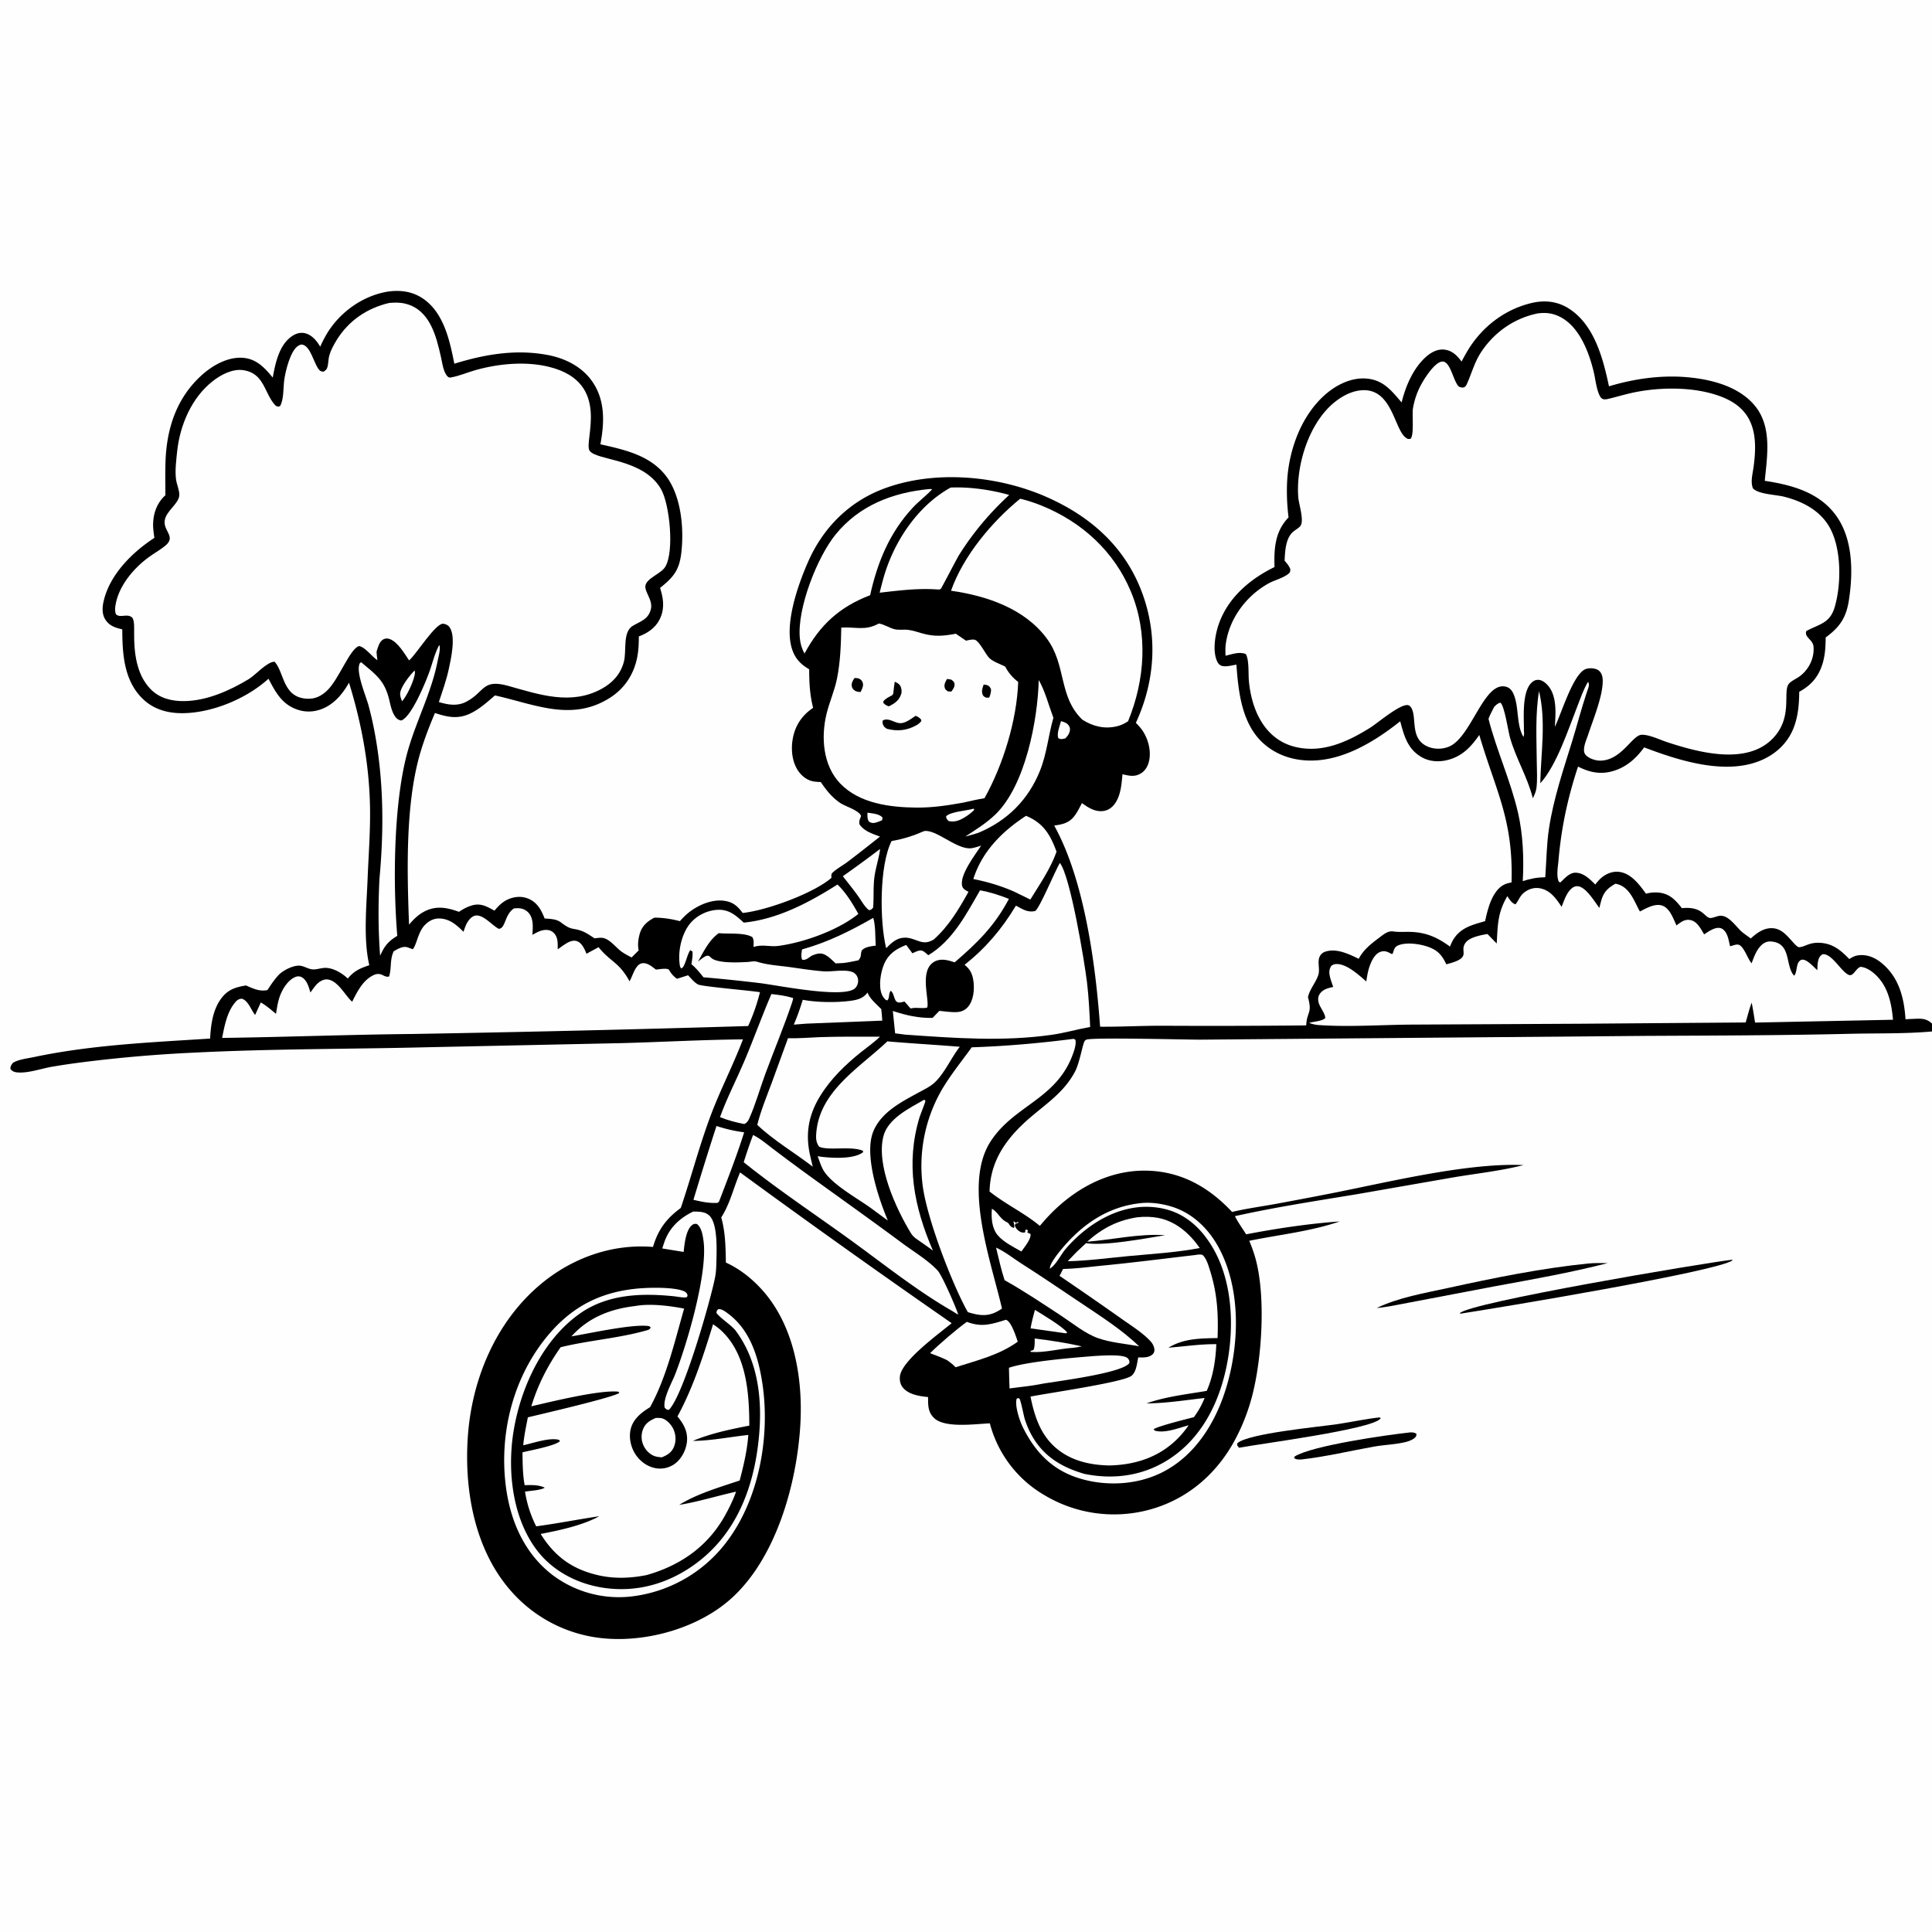 <svg display="block" height="1024" viewBox="0 0 2048 2048" width="1024" xmlns="http://www.w3.org/2000/svg"><rect x="0" y="0" width="2048" height="2048" fill="#808080" stroke="none"/><path d="m0 0h2048v1085.02 8.37 954.61h-2048z" fill="#fefefe"/><path d="m1462.29 1502.52 1.39.63c-.15.25-.26.51-.45.73-9.49 11.41-128.44 26.68-149.87 30.8l-2.04-2.87.42-2.03c11.6-10.34 86.94-17.31 105.93-20.13 14.89-2.22 29.65-5.52 44.62-7.13z"/><path d="m1494.66 1518.43c.32-.03.64-.08.97-.07 2.25.05 4.23.2 5.91 1.68-.16 1.16-.1 2.1-.84 3.07-1.97 2.61-6.83 4.55-9.95 5.34-10.91 2.79-23.26 3.04-34.48 5.05-25.57 4.58-51.01 10.71-76.84 13.61-2.9.03-5.14.32-7.62-1.47l.57-1.72c18.7-11.61 97.54-22.8 122.28-25.49z"/><path d="m1683.37 1339.39c6.97-.66 13.89-.53 20.88-.44-39.8 10.22-80.04 17.3-120.41 24.7l-103.1 19.64c-7.16 1.45-14.19 2.57-21.46 3.31 23.09-11.2 50.76-15.83 75.75-21.31 48.9-10.72 98.49-20.81 148.34-25.9z"/><path d="m1835.54 1335.45 1.31.44c-16.5 12.13-252.65 51.16-288.35 56.59l-1.14-.39c10.36-11.46 256.7-52.93 288.18-56.64z"/><path d="m339.435 367.503c2.114-4.756 4.419-9.333 7.105-13.794 12.735-21.152 34.448-37.592 58.545-43.383 14.339-3.446 29.541-2.697 42.248 5.491 22.962 14.795 29.355 44.823 34.284 69.743 32.37-10.013 65.296-15.641 99.076-9.231 18.732 3.555 36.656 12.571 47.558 28.701 13.499 19.974 12.417 43.261 8.204 65.949 25.135 5.649 51.952 11.427 68.86 32.69 16.794 21.121 19.905 56.311 16.933 82.105-2.15 18.653-8.204 25.939-22.565 37.459 3.494 10.619 4.987 21.254.263 31.86-4.419 9.919-12.867 15.837-22.76 19.539.004 7.695-.316 15.35-1.877 22.906-3.62 17.521-13.3 32.22-28.406 41.929-40.705 26.164-80.522 6.891-122.234-2.298-7.926 6.873-16.221 14.363-25.738 18.973-13.408 6.493-24.45 4.063-37.86-.321-7.637 17.956-14.714 36.695-19.096 55.724-11.965 51.958-10.356 115.506-8.363 168.629 5.273-6.242 10.8-11.619 18.404-14.992 11.813-5.242 22.958-2.81 34.529 1.389 4.475-2.988 8.834-5.402 14.046-6.87 9.181-2.585 15.701 1.307 23.558 5.641 3.902-4.712 8.169-9.061 13.781-11.699 6.964-3.274 14.921-4.029 22.127-1.02 9.499 3.967 13.725 11.941 17.271 20.983 6.117.549 12.398.426 17.462 4.306 12.017 9.206 12.11 4.967 23.103 9.45 4.269 1.741 8.468 4.845 12.374 7.314 2.88-.337 6.441-.959 9.31-.332 7.216 1.578 13.327 10.096 19.133 14.296 3.337 2.42 7.16 4.38 10.805 6.29l7.514-7.49c-1.295-5.82-.437-12.524 1.309-18.155 2.528-8.157 8.021-12.712 15.345-16.544 9.409.03 17.957 1.36 27.05 3.715 3.299-3.753 6.923-7.362 10.95-10.343 10.19-7.541 24.121-13.223 36.939-11.106 8.858 1.463 13.432 5.847 18.616 12.741 24.553-2.388 75.001-20.624 94.134-37.19-.057-1.082-.162-2.231-.017-3.311.126-.938.464-1.478 1.145-2.143 4.199-4.102 10.718-7.589 15.482-11.155 11.782-8.82 23.297-18.044 34.884-27.12-8.101-3.147-16.584-5.473-21.761-12.997-.616-3.804.349-5.276 1.704-8.822-2.362-6.239-16.773-10.067-22.572-14.118-8.609-6.013-14.346-13.273-20.169-21.905-2.265-.084-4.541-.193-6.791-.489-6.978-.919-12.919-5.357-16.919-11.031-6.83-9.689-8.05-23.152-5.962-34.538 2.576-14.047 9.841-24.739 21.559-32.601-3.53-13.799-4.167-26.717-4.169-40.851-7.884-4.697-13.446-9.698-17.065-18.405-10.867-26.141 5-70.685 15.762-95.237 15.704-35.824 42.863-63.493 79.581-77.506 54.384-20.756 122.786-14.316 175.196 9.314 45.93 20.711 81.71 52.825 99.47 100.792 16.9 45.641 13.65 93.826-6.65 137.782 2.09 2.182 4.22 4.404 6.03 6.839 6.61 8.941 10.31 21.856 8.11 32.873-1.09 5.46-3.68 10.63-8.5 13.682-6.76 4.286-12.61 2.79-19.84 1.103-.91 10.162-1.75 21.831-7.59 30.532-2.96 4.401-7.14 7.634-12.48 8.417-8.72 1.279-16.19-3.487-22.88-8.358-2.47 4.641-4.99 9.866-8.25 14.016-5.66 7.23-12.62 8.583-21.18 9.798 32.2 58.035 43.89 147.571 48.66 213.231 21.27.17 42.6-.99 63.89-1.03a10097.5 10097.5 0 0 0 154.57-.35c.79-15.15 6.72-12.39 1.85-29.99l.43-1.49c2.38-8.26 8.11-14.24 10.62-22.22 1.91-6.06-1.41-13.92 1.54-19.51 1.38-2.62 3.32-4.18 6.12-5.05 11.8-3.69 24.76 2.67 35.12 7.66 5.18-9.79 13.06-15.85 21.76-22.388 4.49-3.373 9.03-7.488 14.95-6.608 5.65.84 11.45.342 17.15.451 17.19.328 29.12 5.566 42.87 15.585.92-2.27 1.86-4.534 3.09-6.66 7.71-13.361 20.46-16.316 34.13-20.299 2.32-10.364 5.05-21.969 11.32-30.718 4.49-6.252 9.19-9.095 16.71-10.297 2.04-66.797-16.7-96.868-34.17-156.355-8.34 12.075-17.34 21.897-32.02 26.127-9.87 2.844-20.56 2.471-29.55-2.842-14.59-8.62-18.21-22.625-22.26-37.772-24.41 19.423-54.95 38.546-86.78 41.28-20.71 1.78-41.31-3.238-57.26-17.01-23.8-20.536-27.49-54.971-29.6-84.329-4.44.738-10.81 2.538-15.19 1.386-2.59-.682-4.2-2.586-5.27-4.93-4.98-10.934-2.16-27.895 1.59-38.876 9.71-28.392 33.03-48.214 59.28-61.03a143.735 143.735 0 0 1 -.12-4.073c-.28-18.265 1.64-34.744 14.99-48.534-1.55-12.343-2.15-25.563-1.51-37.974 1.69-33.102 14.68-69.396 39.96-91.853 11.8-10.486 27.79-18.61 43.96-17.366 17.99 1.384 26.67 12.788 37.44 25.323 4.31-17.608 12.68-37.23 26.85-49.187 5.23-4.407 11.83-7.685 18.84-6.75 8.29 1.108 13.12 6.361 17.88 12.598a261.513 261.513 0 0 1 5.87-10.658c14.94-25.33 38.84-44.153 67.52-51.222 13.99-3.448 27.64-2.283 40.05 5.534 27.32 17.212 36.53 53.099 42.81 82.577 26.42-7.944 54.78-12.025 82.32-9.683 25.76 2.19 55.62 9.622 72.67 30.722 17.98 22.268 12.7 52.977 10.13 79.149 28.09 4.283 56.75 11.858 74.71 35.621 18.88 24.987 19.04 60.54 14.6 90.233-2.82 18.86-9.4 28.931-24.71 40.185-.14 9.55-.52 18.521-3.31 27.724-4.22 13.904-12.14 23.027-24.73 29.861-.17 12.617-.99 24.352-5.24 36.363-5.75 16.27-17.7 28.3-33.26 35.439-38.26 17.559-88.93 1.187-125.92-12.866-7.87 10.866-17.52 19.829-30.43 24.29-14.4 4.977-26.46 2.673-39.64-3.919-10.95 33.166-17.75 64.786-20.74 99.699-.58 6.737-2.34 15.6.19 22.02.56.335 1.03 1.029 1.69 1.005 1.15-.041 8.18-9.949 15.5-10.216 8.93-.326 15.81 6.681 21.65 12.491 2.19-2.817 4.4-5.493 7.22-7.717 5.47-4.322 12.17-6.702 19.15-5.521 12.13 2.051 20.65 13.732 27.42 23.01a36.129 36.129 0 0 1 14.17-1.135c11.07 1.312 17.39 8.123 23.82 16.434 22.06-2.229 23.64 9.736 29.95 10.426 2.22.243 7.33-1.994 9.93-2.319 9.3-1.163 16.88 10.678 23 16.342 3.05 2.817 6.88 5.074 10.12 7.745 5.93-5.532 13.2-10.888 21.7-10.986 12.13-.139 18.18 10.167 25.75 17.683 1 .98 2.7 2.65 4.24 2.5 6.15-.63 10.12-5.012 20.7-4.691 14.15.429 22.8 7.611 32.08 17.251 3.39-2.22 6.43-3.72 10.52-4.08 9.71-.86 18.02 3.22 25.18 9.49 17.33 15.16 22.46 36.31 23.9 58.4a744.92 744.92 0 0 1 8-.39c8.21-.35 13.71-.9 20.08 4.96v8.37c-28.64 2.58-57.83 1.78-86.58 2.47-72.02 1.72-143.9 1.87-215.93 2.21l-473.16 4.01c-13.76.05-116.03-2.66-120.94.07-.66.37-1.29.87-1.67 1.51-2.24 3.78-5.26 23.01-10.18 32.32-13.14 24.87-35.77 37.09-55.35 55.75-20.84 19.85-34.61 42.12-35.19 71.33 16.75 13.35 36.9 22.78 53.27 36.42 5.16-6.14 10.47-12.02 16.31-17.54 26.77-25.33 60.81-42.16 98.29-40.97 36.04 1.14 65.02 17.9 89.2 43.74 14.27-3.42 28.88-5.44 43.32-7.99a4441.34 4441.34 0 0 0 58.38-11.05c61.04-11.83 146.4-33.29 207.21-30.64-25.11 6.43-51.81 9.1-77.39 13.56l-99.02 17.28c-43.16 7.12-86.79 13.78-129.49 23.31 3.3 6.61 7.94 12.99 11.88 19.26 32.21-6.23 66.51-11.32 99.22-13.68-31.1 10.66-63.84 13.96-95.91 20.53 2.8 6.74 5.26 13.51 7.09 20.58 10.46 40.3 6.3 104.89-4.29 144.91-4.67 17.61-11.98 35.63-21.21 51.35-19.98 34.01-50.72 58.74-89.16 68.66a143.519 143.519 0 0 1 -109.91-16.08 124.354 124.354 0 0 1 -57.52-75.91c-14.94.58-47.36 5.42-58.997-5.54-6.73-6.34-6.463-13.8-6.468-22.32-8.941-.9-20.284-2.55-26.49-9.76-2.952-3.42-3.851-7.86-3.346-12.27 1.921-16.82 41.673-45.24 54.831-56.3a10999.2 10999.2 0 0 1 -224.263-159.78c-6.873 15.79-10.581 33.16-19.991 47.69 4.442 15.72 4.615 31.63 4.92 47.83 14.733 6.75 27.762 17.11 38.538 29.13 33.94 37.87 43.249 93.63 40.373 142.89-3.656 62.6-25.884 142.43-74.332 185.08-33.905 29.85-85.929 44.79-130.612 41.55a148.88 148.88 0 0 1 -102.981-51.89c-37.819-43.87-48.613-106.98-44.435-163.46 4.437-59.99 29.477-119.75 75.762-159.18 33.429-28.48 76.207-44.27 120.419-40.66 5.43-18.39 14.106-30.02 29.449-41.31 11.101-32.76 19.868-66.65 32.065-98.96 10.186-26.97 23.592-52.69 33.84-79.76-42.994.39-86.101 2.84-129.1 3.98l-204.319 4.34c-83.021 2.05-166.105 1.56-249.081 5.77a1479.6 1479.6 0 0 0 -115.629 9.89 762.47 762.47 0 0 0 -34.615 5.08c-11.156 1.95-25.641 7.13-36.84 5.91-3.124-.34-4.931-1.2-6.911-3.59-.084-2.94.932-4.08 2.514-6.42 6.01-3.75 15.065-4.65 22.009-6.12 61.501-13.04 124.596-15.67 187.151-19.7.759-14.24 2.695-29.64 11.146-41.62 7.148-10.14 15.253-12.75 26.828-14.68 7.818 3.29 13.916 6.59 22.778 4.92 3.512-5.45 7.363-11.17 11.779-15.93 4.683-5.05 16.41-11.02 23.514-9.83 4.173.71 7.968 3.31 12.182 3.76 4.404.48 9.139-1.47 13.601-1.56 8.476-.17 18.157 5.58 24.093 11.32 6.79-8.2 13.007-10.87 22.851-14.14-6.508-27.406-2.956-62.959-1.835-91.418.915-23.24 2.702-46.65 2.631-69.899-.145-47.535-8.414-92.868-22.311-138.179-5.912 10.264-13.14 19.633-23.694 25.482-9.474 5.251-20.323 6.632-30.667 3.204-16.615-5.506-23.521-18.466-31-32.882-22.712 20.656-57.885 35.505-88.652 36.483-16.772.534-32.686-3.357-45.003-15.49-19.632-19.337-21.294-47.528-21.348-73.324-6.979-1.64-13.04-3.408-17.441-9.605-4.189-5.899-3.903-13.215-2.385-19.983 6.35-28.297 30.353-52.12 53.852-67.398-.733-5-1.496-10.181-1.338-15.246.358-11.514 4.371-22.128 13.022-29.921-.066-11.955-.307-23.966.121-35.914 1.251-34.934 11.605-66.991 38.072-91.121 11.532-10.513 27.888-19.862 43.998-18.639 14.342 1.088 23.054 10.558 31.603 20.928l.212-1.205c2.777-15.022 6.913-34.129 20.722-43.047 3.986-2.575 8.622-3.895 13.322-2.729 7.36 1.825 12.423 8.047 16.052 14.246z"/><g fill="#fefefe"><path d="m919.523 861.471c5.264.831 12.258 1.067 16.05 5.176l-.528 2.86c-2.431 1.028-5.082 2.142-7.668 2.699-2.666.574-3.891.065-6.184-1.226-2.057-2.968-1.67-6.057-1.67-9.509z"/><path d="m439.563 710.744c.097.638.289 1.269.291 1.914.029 7.245-8.884 25.955-13.711 30.74-.923-2.586-2.139-5.419-1.98-8.208.4-7.035 10.518-19.821 15.4-24.446z"/><path d="m1124.72 764.394c1.88.615 3.92 1.222 5.63 2.237 2.03 1.2 3.63 3.421 3.83 5.829.32 3.976-2.19 7.551-4.81 10.205-3.02.695-4.79 1.444-7.57-.204-1.71-5.21 1.49-12.825 2.92-18.067z"/><path d="m1032.15 857.219.3.228.08 1.303c-3.1 2.992-6.42 5.577-10.12 7.787-5.5 3.283-10.63 5.284-16.94 3.77-1.73-2.114-2.46-2.211-2.55-5.05 4.94-4.956 21.92-5.828 29.23-8.038z"/><path d="m1096.8 1418.86c16.61 2.08 33.75 4.57 50.02 8.43l-8.83 1.41c-14.79.89-30.21 5.4-45.01 4.44l-.84-1.22c2.4-.34 1.22.01 3.54-1.12 1.41-3.95 1.15-7.81 1.12-11.94z"/><path d="m1097.07 1388.52c7.82 4.87 28.94 17.34 34.23 23.99l-1.28.9-37.59-5.3c1.21-6.66 2.79-13.08 4.64-19.59z"/><path d="m1051.46 1281.29c6.07 3.27 8.39 10.32 14.76 13.72 1.4.75 2.38 1.03 3.29 2.4.21.32.33.71.56 1.02 1.36 1.8 2.65 2.72 4.79 3.27.86-2.59-.03-4.59-.57-7.21 1.11.65.62.32 1.79 1.21l.89.68 2.01-1.2.81.97-3.28 1.05-.81 1.78c.93 2.77 2.26 4.5 4.68 6.13 2.04 1.37 3.83 1.76 6.25 1.32l.43-2.92c1.68-.1.75-.23 2.68.82l-.78 1.95.76.55 2.67 1.22c.83 5.54-6.66 14.18-9.7 18.6-8.2-4.69-18.74-9.87-24.89-17.04-6.5-7.57-7.17-18.77-6.34-28.32z"/><path d="m932.924 899.95c-.966 8.941-4.749 20.028-6.014 29.883-1.402 10.928-.468 21.526-1.379 32.359-1.788 1.9-1.835 2.216-4.37 2.624-4.331-3.335-7.324-8.83-10.415-13.303-5.385-7.78-11.508-15.178-17.285-22.677a1381.69 1381.69 0 0 0 39.463-28.886z"/><path d="m695.184 1503.06c2.33 0 5.01-.14 7.235.63 5.152 1.78 9.878 7.36 11.854 12.3 2.336 5.83 2.494 12.35-.069 18.14-2.633 5.94-6.939 8.31-12.698 10.72-2.592-.26-5.302-.48-7.765-1.38-5.04-1.85-9.285-6.26-11.522-11.07a21.892 21.892 0 0 1 -.496-17.54c2.651-6.44 7.331-9.09 13.461-11.8z"/><path d="m925.689 972.953c2.605 8.835 1.954 20.202 2.639 29.467-4.574.52-10.196 1.15-13.892 4.15-1.423 1.16-1.636 3.14-1.769 4.89-.235 3.06-.781 4.08-2.687 6.51-6.045 1.1-12.81 2.91-18.929 3.03-1.767.04-3.485.11-5.247.24-3.692-3.37-7.829-7.91-12.543-9.75-4.498-1.74-8.689-.11-12.897 1.62-1.01.74-2.022 1.47-3.061 2.16-2.345 1.56-4.108 2.62-6.92 2.07-1.695-3.1-.618-7.46-.231-10.89 27.276-7.65 51.094-19.477 75.537-33.497z"/><path d="m919.622 1052.19c2.597 6.86 9.485 12.26 14.544 17.5.551 4.03.743 8.15 1.074 12.21l-80.367 3.2-13.413 1.05c3.759-8.65 6.719-17.3 9.502-26.3 14.799 2.78 35.451 3.09 50.489 1.08 7.423-.99 13.538-2.57 18.171-8.74z"/><path d="m759.5 1193.59c9.696 3.17 19.209 5.41 29.334 6.68-7.771 24.84-17.303 49.04-26.573 73.34-.253.46-1.31 1.16-1.731 1.5-8.96.48-16.814-1.23-25.461-3.25a3969.96 3969.96 0 0 1 24.431-78.27z"/><path d="m1101.12 720.855c6.7 11.615 10.72 27.362 15.52 40.053-5.36 18.678-6.98 38.268-14.34 56.402-12.44 30.68-34.62 52.702-65.03 65.436-4.59 1.554-9.34 2.715-14 4.01 10.95-7.141 22.26-14.142 31.72-23.233 31.89-30.616 45.05-100.084 46.13-142.668z"/><path d="m1160.43 1437.4c6.39-.3 30.79-2.3 35.09 2.54 1.69 1.91 1.86 2.68 1.62 5.02-7.68 10.67-76.15 19.12-92.31 21.89-11.31 2.32-23.19 3.39-34.65 4.96a921.351 921.351 0 0 1 -.63-21.93c20.4-6.87 67.94-10.65 90.88-12.48z"/><path d="m1066.12 1399.06c.52.07.7.06 1.24.39 5.11 3.02 9.66 17.22 11.5 22.78-19.73 14.28-43.01 19.77-65.91 27.13-2.76-2.95-5.61-5.15-8.9-7.47-5.816-2.91-12.072-5.1-18.131-7.45 9.405-9.4 28.101-25.46 38.991-33.22 15.67 5.99 25.94 2.63 41.21-2.16z"/><path d="m734.825 1284.3c6.042.11 12.635-.1 17.25 4.43 8.504 8.36 7.664 34.65 7.414 45.69-.143 6.32-.225 13.03-1.419 19.26-4.529 23.59-33.611 126.05-49.139 140.91-2.608-.45-2.612-.52-4.386-2.5-1.889-9.32 7.33-25.83 10.999-34.84 12.585-32.14 34.997-107.88 30.177-142.17-.829-5.89-2.03-13.84-7.027-17.63-2.51-.22-3.133-.3-5.248 1.38-6.382 5.06-7.994 20.53-8.736 28.28l-22.645-3.69a122.64 122.64 0 0 1 2.217-6.87c5.355-15.22 16.314-25.39 30.543-32.25z"/><path d="m1055.86 1322.52c9.54 4.26 18.17 11.35 26.98 16.96 21.12 13.46 41.74 27.44 62.52 41.41 20.92 14.06 44.03 28.71 62.15 46.26-14.24-2.73-30.13-3.87-43.79-8.74-13.5-4.82-26.5-15.53-38.47-23.41-19.81-13.02-39.67-26.37-60.34-37.97-3.75-11.19-6.18-23.06-9.05-34.51z"/><path d="m1205.85 1290.34c7.21-.76 14.77-.68 21.91.7 18.79 3.63 33.4 16.61 44.03 31.91-24.81 4.79-50.54 6.19-75.69 8.57-21.33 2.01-42.92 4.98-64.33 5.44l9.79-10.13 9.69-9.01c20.06 3.13 62.54-4.99 83.86-8.47-27.48-1.86-55.36 4.74-82.69 6.93 15.87-14.21 32.27-22.77 53.43-25.94z"/><path d="m1209.18 1275.38c10.39-1.16 22.1.49 32.08 3.47 22.81 6.81 40.15 23.82 51.13 44.54 23.43 44.23 21.45 103.16 6.76 149.88-11.16 35.5-32.3 69.41-66.14 86.95-27.32 14.16-61.45 15.79-90.59 6.33-27.77-9.02-45.38-27.89-58.1-53.5-3.38-6.79-8.9-23.21-6.58-30.41l1.71-.65c.44.3 1.02.46 1.32.9 1.43 2.09 4.42 17.84 5.58 21.55a94.173 94.173 0 0 0 6.79 16.11c12.45 22.97 31.93 34.71 56.33 41.81 28.02 5.77 56.58 2.85 81.89-10.89 33.41-18.12 53.83-49.66 64.43-85.48 12.88-43.5 13.75-99.89-8.53-140.39-10.98-19.95-27.15-36.96-49.6-43.24-41.37-11.58-81.68 10.89-108.08 41.65-4.89 5.69-10.39 17.25-16.68 20.76-.17-5.16 8.1-15.39 11.37-19.39 22.11-27.03 49.58-46.26 84.91-50z"/><path d="m979.394 1165.88.589.05c.327.33.836.56.98 1 .257.81-5.467 14.93-6.12 17.07-15.107 49.62-5.985 95.11 14.07 141.7-5.942-4.53-12.191-8.71-18.308-13-2.097-1.68-3.678-3.31-5.077-5.6-15.864-26.06-36.955-72.12-29.049-102.72 4.852-18.77 27.501-29.57 42.915-38.5z"/><path d="m817.715 1053.74c7.866.83 15.614 1.85 23.162 4.28-.384 1.88-.878 3.64-1.494 5.46-8.513 25.11-18.774 49.73-27.993 74.6-5.786 15.6-10.306 32.3-17.12 47.44-1.28 2.84-2.391 4.59-5.258 6.01-8.865-1.68-17.416-3.95-25.79-7.32 7.203-19.98 17.248-39.25 25.583-58.82 10.092-23.69 18.69-48.01 28.91-71.65z"/><path d="m1087.69 864.79a220.964 220.964 0 0 1 2.5 1.134c16.84 7.776 23.61 20.188 29.77 36.833-6.1 17.733-17.99 34.882-27.75 50.824l-17.61-8.607c-13.87-6.028-28-10.225-42.82-13.154 9.21-29.364 30.74-50.656 55.91-67.03z"/><path d="m1038.89 943.791c10.66 1.832 20.56 5.12 30.59 9.097-15.14 28.62-33.31 46.453-57.49 67.232-6.83-2.27-14.238-4.53-21.131-.92-17.076 8.96-5.367 40.19-7.937 48.85-5.381 1.44-10.872-.47-16.61.76-.364.07-.725.16-1.087.25-2.081-2.52-4.218-4.96-6.413-7.38l-1.452.33c-.684.17-1.859.49-2.632.61-7.963 1.28-5.626-8.57-10.501-12.39-2.618 3.06-.823 7.18-3.535 10.23l-1.675-.42c-1.847-1.79-3.163-3.41-4.182-5.8-3.748-8.79-1.372-23.61 2.34-32.22 4.779-11.1 12.761-16.12 23.443-20.35l6.566 8.85c2.568-1.2 5.559-2.83 8.433-3.02 3.138-.2 6.201 3.18 8.413 5.09 26.1-15.814 40.05-43.218 54.86-68.799z"/><path d="m1683.43 722.724c2.04 3.199 0 7.105-1.15 10.523-5.81 17.318-10.39 35.161-15.77 52.639-9.41 30.496-19.68 60.535-24.5 92.204-2.62 17.202-2.68 34.501-3.97 51.814-8.5.118-15.81 1.474-23.85 4.137 1.32-23.646.3-49.42-5.02-72.492-7.83-33.9-22.7-65.873-31.31-99.573 1.71-4.435 3.88-8.557 6.09-12.755 2.11-2.009 3.63-3.763 6.6-4.35 4.34 3.63 8.13 29.847 10 36.581 6.25 22.474 18.64 42.063 24.34 64.739 1.78-3.646 3.39-7.197 3.87-11.27 1.03-8.684.36-17.893.29-26.637-.23-25.06-1.7-50.858 2.37-75.642 7.68 31.898 1.99 65.396 1.34 97.663 17.34-18.891 29.96-57.9 39.4-81.869 3.39-8.583 6.42-17.846 11.27-25.712z"/><path d="m671.617 1366.37c12.846-1.63 41.265-2.4 52.733 2.1 2.658 1.04 3.391 1.83 4.526 4.38-.285.72-.165 1.8-.854 2.15-2.16 1.07-10.644-.59-13.461-.88-34.441-3.57-70.634-2.32-99.932 18.36-39.17 27.65-62.341 77.58-70.066 123.72-6.885 41.13-1.928 90.48 23.107 125.11 16.907 23.39 43.573 37.5 71.819 41.78 36.048 5.46 70.29-4.73 99.204-26.41 39.015-29.26 57.661-73.05 64.261-120.31 6.057-43.38 3.634-90.47-23.631-126.48-6.064-6.73-14.141-11.27-19.809-17.98.16-2.29.22-2.35 1.726-4.09 3.799-.53 7.331 2.26 10.391 4.53 23.174 17.17 31.937 45.01 36.267 72.39 8.755 55.36-2.313 121.52-35.979 167.48a147.942 147.942 0 0 1 -98.573 59.57 116.882 116.882 0 0 1 -87.38-22.03c-30.152-22.99-45.081-57.53-49.776-94.47-6.925-54.49 6.987-111.9 41.08-155.31 24.814-31.59 54.364-48.93 94.347-53.61z"/><path d="m465.594 683.804c1.935 3.048-.927 12.982-1.682 16.864-6.3 32.407-21.761 61.673-30.999 93.128-15.8 53.802-16.529 141.344-11.773 198.242-9.787 5.94-13.631 10.812-18.182 21.102-2.113-27.321-2.051-53.99-.734-81.363 4.865-52.368 4.543-104.953-5.304-156.695a360.663 360.663 0 0 0 -6.368-27.614c-2.72-9.912-12.526-32.79-9.78-42.608.476-1.702.533-2.015 2.116-2.862 15.61 13.313 24.686 19.008 29.734 39.894 1.392 5.759 2.581 12.045 5.852 17.08 1.839 2.829 3.487 4.058 6.733 4.819 10.802-3.509 25.612-39.904 29.532-50.486 3.615-9.759 5.868-20.337 10.855-29.501z"/><path d="m868.51 1099.43c21.408-.75 42.877-.48 64.297-.51-6.091 6.01-13.463 11.04-20.142 16.41-16.731 13.45-32.152 28.34-43.435 46.76-12.708 20.75-15.788 41.12-10.039 64.69l2.377 9.96c-19.112-14.71-41.418-27.79-58.824-44.33 3.74-15.13 9.862-29.86 15.285-44.45l17.267-47.37c11.034.21 22.188-.66 33.214-1.16z"/><path d="m1007.71 516.839c20.05-.906 42.77 2.37 62.09 7.826-20.59 19.021-38.26 39.891-53.15 63.655-2.61 4.159-18.451 35.03-19.381 35.882-1.049.961-2.677.597-4.019.635-20.304-1.446-40.652 1.171-60.791 3.45a653.786 653.786 0 0 1 4.16-15.899c10.86-38.062 35.893-76.089 71.091-95.549z"/><path d="m798.279 1203.16c.244.12.49.23.732.35 7.664 3.9 14.945 10.27 21.851 15.44a2612.07 2612.07 0 0 0 35.599 26.41c33.588 24.3 67.326 48.24 100.625 72.95 11.875 8.81 27.032 17.82 36.931 28.63 4.669 5.1 18.923 37.97 21.613 46.02l-.51.35-5.58-3.51c-38.567-22.2-73.655-50.56-109.694-76.58-37.178-26.84-75.738-52.51-111.485-81.22 3.068-9.73 6.304-19.3 9.918-28.84z"/><path d="m984.849 518.421c1.18-.133 2.172.022 3.344.164-6.235 6.887-14.133 12.566-20.568 19.501-24.637 26.55-37.49 57.816-45.249 92.87-32.4 12.314-53.336 31.63-69.527 61.806-2.93-5.019-4.432-10.481-4.988-16.247-3.041-31.536 18.53-86.265 38.098-110.163 25.114-30.673 60.258-44.198 98.89-47.931z"/><path d="m979.752 880.931c.107-.01.214-.018.321-.031 12.094-1.485 32.027 17.715 47.037 18.376 4.15.182 8.97-1.694 12.92-2.855-6.15 9.533-23.51 31.65-19.97 43.204.93 3.03 4 4.339 6.57 5.763-10.3 18.494-20.78 36.137-36.684 50.433-12.875 8.089-18.895-2.406-31.592-1.84-8.107.362-13.64 5.712-18.979 11.149-6.982-28.271-7.345-87.981 5.779-113.603 12.513-2.15 22.968-5.501 34.598-10.596z"/><path d="m788.413 978.017c36.012-3.604 69.385-21.388 99.351-40.381 9.087 8.723 16.035 20.202 22.124 31.129-21.3 17.285-57.561 30.226-84.393 33.895-9.488 1.3-17.062-1.93-26.727 1.18.003-3.79.688-7.043-1.207-10.409-8.325-5.135-25.625-3.196-35.613-4.245-10.464 7.512-15.834 19.164-22.001 30.134 2.074-1.58 7.969-6.82 10.569-6.19 1.742.42 2.15 1.09 3.381 2.25 5.923 5.55 26.512 4.96 34.407 4.56 2.548-.13 5.328-.18 7.837-.6 2.5-.29 4.38-.46 6.839.28 10.985 3.33 21.751 3.86 33.064 5.39 12.355 1.67 24.849 3.76 37.284 4.67 8.616.64 25.704-3.05 32.403 1.92a9.841 9.841 0 0 1 3.836 6.65c.435 3.29-.788 7.21-3.329 9.47-12.299 10.93-81.801-3.25-100.19-5.51a1736.75 1736.75 0 0 0 -60.355-6.25c-4.006-4.94-7.802-9.84-12.771-13.85.759-4.56 1.418-8.8 1.184-13.46l-2.48-1.36 1.653-2.19c-3.939 4.13-5.165 11.42-7.478 16.62-.934 2.11-1.559 3.97-3.765 4.85-1.446-1.97-1.468-3.59-1.729-6-1.482-13.66 2.557-31.309 11.467-41.883 6.918-8.209 17.518-13.471 28.218-14.213 12.55-.87 19.783 5.649 28.421 13.543z"/><path d="m940.611 1103.89c25.59 2.22 51.224 3.63 76.819 5.72-9 11.48-15.85 27.48-26.153 37.42-4.936 4.76-11.412 7.76-17.378 11.02-18.222 9.94-39.37 20.62-47.941 40.78-10.507 24.73 5.116 71.01 15.202 95l-19.647-14.44c-14.05-9.83-37.926-23.24-47.445-36.99-3.344-4.83-5.236-11.3-7.332-16.77a93.9 93.9 0 0 0 6.012.84c11.308 1.17 33.012 2.27 42.254-5.2l-.402-1.46c-12.864-5.27-36.323.23-46.251-4.26-2.902-3.87-3.449-7.77-3.197-12.56 2.4-45.54 44.97-70.4 74.551-98.23z"/><path d="m1123.47 914.706c11.12 13.656 26.16 104.834 28.78 126.474 1.89 15.75 2.63 31.6 3.37 47.43-13.78 2.47-27.1 6.4-41.01 8.37-51.69 7.3-103.07 3.43-154.854-.21l-10.878-1.39-2.437-23.72c14.377 4.7 26.931 7.62 42.098 7.36l7.234-7.48c6.017.58 12.797 1.7 18.807 1.3 4.68-.31 8.56-2.03 11.63-5.64 5.9-6.94 6.85-18.43 5.69-27.08-.99-7.43-3.41-12.76-9.41-17.35 22.62-18.01 39.59-38.086 54.45-62.761 6.89 3.682 12.35 7.565 20.39 5.719 4.77-3.109 21.02-42.293 26.14-51.022z"/><path d="m1136.42 1101.43c2.08-.32 1.78-.18 3.49.72.09.4.22.79.27 1.19.59 5.07-2.12 12.29-4.01 17.05-18.15 45.59-62.44 52.08-86.56 90.32-28.89 45.82 1.29 127.32 12.53 176.45a54.665 54.665 0 0 1 -5.32 3.18c-10.66 5.7-19.82 3.93-30.8.61-1.85-2.99-3.38-6.23-5.01-9.34-15.39-30.91-37.218-88.13-42.55-122.07a161.627 161.627 0 0 1 20.519-105.42c9.261-15.45 20.581-29.38 31.111-43.93 35.87-1.17 70.74-4.26 106.33-8.76z"/><path d="m1266.82 1330.39c1.5-.21 3.17-.56 4.69-.53 1.84.03 2.93-.09 4.15 1.29 3.71 4.18 5.55 10.99 7.2 16.25 7.59 24.27 8.71 45.79 7.81 71-18.6.4-35.69.33-52.14 10.21 17.05-1.29 33.63-3.92 50.82-3.72-.71 16.67-3.35 34.21-10.18 49.5-21.22 3.6-43.52 6.05-63.86 13.27 20.69-.14 41.09-3.43 61.61-5.73-2.96 7.56-6.61 13.74-11.31 20.32-6.73 1.71-39.61 9.89-42.75 12.88l1.31 1.41c10.7 3.11 25.21-2.85 35.81-5.7-2.91 4.27-6.23 8.46-9.78 12.22-19.99 21.16-45.76 29.74-74.29 30.39-17.48-.36-35.11-3.72-49.9-13.53-21.18-14.03-28.86-35.59-33.63-59.48 18.11-3.64 95.21-14.66 106.39-21.6 5.73-3.55 6.52-13.91 7.8-19.96 5.18.22 11.55.44 15.51-3.52 1.35-1.37 1.83-3.42 1.58-5.3-.52-3.8-2.43-6.62-5.04-9.31-8.66-8.92-20.26-16.01-30.37-23.23a4160.84 4160.84 0 0 0 -65.1-45.07l3.78-7.31c13.8-.27 27.78-2.19 41.52-3.53 32.9-3.19 65.55-7.41 98.37-11.22z"/><path d="m1081.44 528.67c7.71 1.827 15.49 4.386 22.82 7.368 42.65 17.344 76.88 48.498 94.63 91.289 18.38 44.318 14.8 93.602-3.1 137.283-3.81 2.443-7.37 4.238-11.8 5.294-13.16 3.136-25.34.131-36.57-6.927-25.8-24.845-16.58-57.689-37.89-86.327-23.56-31.662-63.8-45.117-101.4-50.445 12.99-36.9 43.45-73.266 73.31-97.535z"/><path d="m931.599 660.954c5.458.822 10.851 4.461 16.268 5.941 4.87 1.329 10.221.129 15.19.815 4.879.675 9.863 2.412 14.607 3.743 13.009 3.648 22.426 2.792 35.496.304l10.84 7.382c2.71-.554 6.84-1.795 9.58-.865 4.76 1.623 11.01 15.132 15.1 19.23 3.83 3.838 11.75 6.549 16.76 9.029 3.74 6.882 7.78 11.591 13.88 16.373-1.44 40.736-16.05 88.094-35.75 123.243-7.32 1.122-14.58 2.915-21.81 4.502-16.8 3.107-33.311 5.605-50.457 5.429-27.964-.289-60.371-4.336-80.734-25.64-18.31-19.157-20.416-49.081-14.396-73.795 3.051-12.523 8.408-24.303 11.009-37.002 3.668-17.91 4.246-36.18 4.606-54.395 15.536-.926 25.13 3.731 39.811-4.294z"/></g><path d="m1042.73 725.708c.95.086 2.44.182 3.32.46 2.74.873 3.19 2.026 4.49 4.36.07 3.513-.63 5.733-1.95 8.97l-3.42.015c-1.43-.856-2.58-1.146-3.33-2.735-1.75-3.734-.46-7.441.89-11.07z"/><path d="m1003.91 719.687 4.46.731c1.94 1.576 3.32 2.237 3.5 4.977.2 2.903-1.77 5.415-3.35 7.64l-3.47-.045c-2-1.329-3.25-1.934-3.74-4.53-.62-3.287 1.02-6.059 2.6-8.773z"/><path d="m905.783 718.703c1.357.09 3.444.062 4.674.603 2.267.997 3.786 2.62 4.282 5.089.637 3.167-1.181 6.463-2.501 9.205-1.639-.137-3.272-.237-4.822-.853-1.981-.789-3.735-2.427-4.311-4.531-.99-3.62.784-6.634 2.678-9.513z"/><path d="m948.465 722.639c2.369 1.112 4.51 2.026 5.864 4.42 1.488 2.629 1.859 6.136.862 8.991-2.329 6.672-6.828 9.561-12.804 12.686-2.65-.677-4.098-1.665-5.996-3.58l.052-1.745c2.21-3.047 6.254-4.738 9.488-6.552.978-1.674.927-1.139 1.101-2.754.415-3.859.816-7.624 1.433-11.466z"/><path d="m970.461 758.814c2.03.635 4.412 1.971 5.683 3.691.823 1.113.539.844.183 2.317-1.495 1.678-2.906 2.838-4.873 3.956-10.085 5.729-20.471 6.643-31.419 3.752-.845-.632-2.414-1.64-3.032-2.575-1.359-2.058-1.711-3.793-1.301-6.165 6.03-3.443 12.062 2.347 18.019 2.813 5.666.444 12.239-4.667 16.74-7.789z"/><path d="m544.918 962.916c1.848-.113 3.746-.251 5.595-.118 3.652.265 7.549 2.169 9.936 4.953 5.384 6.278 4.374 15.59 3.933 23.217 4.181-2.296 8.532-4.856 13.399-5.173 3.692-.24 6.752.601 9.413 3.332 4.516 4.633 3.99 11.253 3.991 17.193 3.565-2.49 7.195-5.29 11.032-7.327 2.922-1.551 6.713-2.464 9.884-1.131 4.995 2.099 7.71 8.538 9.596 13.188 4.244-2.37 8.539-4.66 12.812-6.98 12.436 15.53 21.87 15.81 32.822 36.19 2.783-4.92 4.395-11.08 7.822-15.53 1.61-2.08 3.714-3.59 6.435-3.71 5.298-.24 9.702 3.84 13.726 6.77 3.621-.23 10.537-1.83 13.701.04 2.19 3.77 4.154 6.29 7.61 8.99.317.25.642.49.962.74l11.772-3.73c2.995 3.04 6.972 8.1 10.847 9.84 4.813 2.17 54.239 6.27 65.386 8.11-3.129 12.51-7.196 24.11-12.513 35.86a27357.4 27357.4 0 0 1 -356.527 8.43c-67.02.66-134.057 3.28-201.081 4.17 2.521-12.82 5.263-27.86 14.118-38.04 2.009-2.31 3.716-3.36 6.852-3.53 6.641 2.21 9.327 10.93 13.288 16.29l.7.94 6.051-13.25c5.824 3.31 10.892 7.81 16.072 12.03.876-5.05 1.613-10.31 3.01-15.24 2.423-8.56 8.179-19.11 16.438-23.3 2.306-1.17 4.701-1.64 7.162-.56 6.038 2.65 8.229 10.77 9.876 16.53 2.055-2.83 4.089-5.81 6.439-8.41 2.695-2.98 7.143-5.79 11.337-5.47 10.88.83 18.43 15.93 25.676 22.9.271.26.547.51.82.77 5.218-10.45 11.405-22.91 22.591-28.19 3.034-1.43 5.778-1.76 8.934-.41 2.612 1.13 4.725 2.68 7.613 1.8 2.714-8.5.756-16.93 4.396-25.59.153-.36.313-.72.47-1.08 4.031-2.33 9.564-5.79 14.386-4.29 1.934.6 3.918 1.42 5.839 2.09 3.896-4.1 5.518-17.489 12.027-24.792 4.011-4.501 9.222-7.731 15.385-7.803 11.159-.13 19.056 6.746 26.372 14.143.754-2.255 1.493-4.527 2.421-6.719 1.673-3.955 5.17-9.236 9.649-10.379 8.367-2.136 18.348 10.406 25.332 13.909 7.17-.341 6.126-14.385 15.314-21.054.29-.21.586-.413.879-.619z" fill="#fefefe"/><path d="m673.729 1384.39c15.342-2.8 36.132-.22 51.473 2.79-9.924 34.56-18.649 72.8-36.1 104.49a212.981 212.981 0 0 0 -3.142 2c-8.438 5.49-15.842 12.45-17.724 22.79-1.655 9.1.985 19.21 6.389 26.64 5.044 6.93 12.709 12.14 21.273 13.38a26.483 26.483 0 0 0 19.954-5.2c7.062-5.47 11.741-14.96 12.413-23.8.782-10.29-3.747-18.4-10.15-25.96 16.708-30.64 27.505-64.56 37.778-97.77 3.319 2.25 6.578 4.71 9.471 7.49 26.206 25.21 28.817 65.96 28.937 99.97-20.355 3.96-40.689 8.17-59.886 16.22 19.947-.21 39.064-4.23 58.823-6.32-1.194 16.53-4.975 32.3-9.137 48.26-21.192 7.19-45.092 14-64.117 25.85 20.023-3.19 40.353-9.59 60.262-13.99-3.022 8.6-7.129 17.03-11.546 24.99-18.259 32.94-47.235 53.16-83.111 63.38-17.153 3.47-34.636 4.14-51.755.14-27.465-6.41-45.907-19.89-60.706-43.69 20.034-3.87 44.226-9 62.141-18.78-22.345 3.27-44.546 7.74-66.9 10.69-6.002-12.05-9.663-23.48-11.855-36.77 4.889-.85 17.321-1.49 20.94-4.22-6.696-3.15-14.091-2.76-21.302-2.63-2.111-11.33-2.149-23.3-2.294-34.8 7.844-2 35.36-6.99 39.757-11.98l-1.208-1.29c-9.934-2.68-27.617 3.61-37.739 5.79.816-9.95 3.026-19.83 4.867-29.63 13.67-3.27 90.245-21.02 96.965-25.85l-.974-1.33c-19.634-2.16-71.322 10.68-92.324 15.49 7.018-22.93 17.329-43.04 31.085-62.62 29.587-7.29 60.834-9.37 90.247-17.63 2.579-.72 3.916-.83 5.269-3.29l-1.593-1.4c-16.216-2.84-63.219 7.66-82.474 10.81 18.167-20.2 41.45-29.15 67.993-32.22z" fill="#fefefe"/><path d="m1712.45 936.77c1.16.258 1.76.361 2.83.691 12.77 3.936 17.14 18.186 23.07 28.753 6.74-3.38 15.85-8.843 23.64-6.248 8.08 2.692 11.91 14.057 15.14 21.02 1.71-1.314 3.44-2.629 5.28-3.759 3.27-2.009 6.71-2.724 10.49-1.676 6.49 1.801 10.35 9.624 13.57 14.924 3.39-2.236 6.84-4.664 10.68-6.047 2.68-.965 5.9-1.352 8.45.191 5.87 3.552 6.86 12.351 8.3 18.441.45-.11.9-.21 1.34-.33 2.26-.59 5.29-1.9 7.62-1.33 5.33 1.31 9.57 14.19 13.09 18.67l.85 1.06c2.4-6.63 5.11-14.16 10.29-19.14 2.71-2.607 6.04-4.216 9.88-3.995 22.31 1.287 15.11 25.505 24.78 36.225 3-2.09 2.27-11.48 5.32-14.93.98-1.11 1.83-1.87 3.33-2 5.1-.41 12.21 7.74 16.01 11.17.13-3.4.15-6.96.97-10.28.74-2.97 1.91-5 4.59-6.61 9.41-1.35 19.2 17.54 27.28 21.63 5.35 2.71 7.4-6.23 12.95-8.32 5.03.44 9.7 3.13 13.55 6.29 15.24 12.54 19.25 31.2 20.89 49.81l-146.21 2.99a492.442 492.442 0 0 0 -3.56-21.14c-2.58 6.8-4.35 14.05-6.38 21.03l-173.26 1.33-181.4.93c-32.35.25-65.82 2.7-98.06.47-3.58-.25-6.71-1.05-10.07-2.27 4.59-1.48 14.1-1.77 17.15-5.18-.25-5.23-5.5-10.88-6.97-16.2-.88-3.2-.83-6.42 1.08-9.27 3.32-4.97 8.85-6.27 14.33-7.47-1.21-3.4-2.51-6.85-3.37-10.36-1.13-4.63-1.22-7.85 1.25-11.97 1.67-1.13 2.64-1.68 4.71-1.88 11.12-1.02 24.75 11.73 32.46 18.43 1.07-7.67 2.44-14.98 5.96-21.99 2.08-4.14 5.12-8.38 9.81-9.69 3.93-1.1 6.66.2 10.08 1.98 1.34.69.59.59 2.1.3l.37-1.14c1.13-3.43 1.68-6.07 5.25-7.64 8.75-3.864 24.02-1.58 32.74 1.73 9.96 3.78 14.17 9 18.48 18.23 29.29-7.38 12.5-13.13 20.81-23.331 4.49-5.511 16.16-7.677 22.88-8.771l9.76 10.072c1.1-19.644.9-32.598 11.28-50.239 2.11 3.275 4.68 7.635 8.64 8.699 3.54-4.301 4.45-8.845 9.3-12.617 4.76-3.699 10.66-5.502 16.64-4.379 10.97 2.06 17.22 10.964 22.91 19.628 2.51-6.05 4.73-13.449 9.33-18.237 2.18-2.262 4.79-3.966 8.1-3.552 8.69 1.086 17.56 16.387 22.62 22.958a181.551 181.551 0 0 1 1.95-7.644c2.64-9.303 6.86-13.316 15.1-18.017z" fill="#fefefe"/><path d="m412.355 321.192c6.086-.636 11.952-.692 17.918.876 25.5 6.701 32.125 34.078 37.184 56.523 1.306 5.795 2.182 13.219 5.326 18.315 1.122 1.818 2.559 3.655 4.878 3.266 8.997-1.508 17.785-5.426 26.585-7.892 24.408-6.838 52.997-9.525 77.83-3.386 67.14 16.597 35.98 79.393 42.998 89.003 7.736 10.592 56.506 7.961 75.463 40.262 9.425 16.059 14.481 66.789 4.601 82.785-4.479 7.251-19.162 11.705-20.905 19.556-1.485 6.688 8.438 15.871 5.616 25.738-3.058 10.692-10.564 12.079-19.133 17.207-10.94 6.546-6.335 26.617-9.358 37.991-3.495 13.15-11.851 22.309-23.623 28.761-32.343 17.726-65.95 6.15-98.757-3.064-28.102-7.894-24.833 6.357-44.642 16.713-9.706 5.075-19.154 3.289-29.121.383 3.739-11.401 7.868-22.8 10.416-34.537 2.355-10.845 7.884-35.002.94-44.768-1.652-2.324-4.231-3.627-7.071-3.726-7.766-.27-27.886 31.372-34.759 37.812l-1.108 1.03c-4.795-7.247-11.868-19.238-20.24-22.54-2.314-.912-4.875-.972-7.096.277-4.359 2.45-5.623 8.446-7.114 12.85.028 3.059.541 6.185.889 9.229-5.694-3.643-13.198-14.216-19.513-14.976-9.675 2.736-21.361 35.396-33.913 47.243-6.17 5.823-12.734 9.05-21.355 8.552-25.918-1.494-23.709-27.803-34.221-39.236-7.899-.08-20.186 14.108-27.499 18.526-20.182 12.194-44.507 23.027-68.491 23.244-13.197.118-25.951-2.955-35.459-12.717-15.282-15.69-17.609-39.254-17.448-59.946.029-3.661.531-13.718-2.278-16.077-2.407-2.021-4.994-2.003-7.948-1.781-3.578.27-6.044.897-8.988-1.397-1.199-3.117-1.118-5.678-.658-8.913 2.914-20.456 18.695-39.367 34.798-51.33 5.778-4.293 12.265-7.828 17.853-12.332 12.222-9.852-1.971-15.535-.346-26.877 1.495-10.439 15.121-17.863 15.461-26.965.191-5.088-2.634-11.158-3.399-16.285-1.368-9.158.156-21.085 1.145-30.314 2.962-27.648 15.334-56.708 37.644-74.204 8.808-6.908 21.079-13.36 32.534-11.673 21.884 3.224 22.059 23.693 33.067 36.435 1.716 1.987 2.682 2.164 5.207 2.222l-1.011-.547 1.457.222c4.279-6.771 3.477-19.791 4.587-27.829 1.277-9.249 6.52-31.7 15.139-36.497 1.394-.776 2.723-1.414 4.317-1.04 8.646 2.024 11.934 19.836 17.213 26.242 1.633 1.981 2.58 2.268 5.053 2.387 1.386-.945 2.836-1.79 3.544-3.402 1.432-3.265 1.351-7.952 2.018-11.515 1.17-6.246 4.933-13.163 8.25-18.545 12.705-20.612 32.229-33.824 55.523-39.339z" fill="#fefefe"/><path d="m1629.95 332.245c7.79-1.015 14.54-.532 21.79 2.687 21.85 9.69 32.48 37.679 37.65 59.268 1.88 7.84 2.66 16.961 5.9 24.315 2.62 5.955 5.76 5.262 11.33 3.882 9.67-2.394 19.23-5.304 29.03-7.112 28.05-5.175 62.49-5.072 89.39 5.364 35.06 13.604 38.35 41.508 33.8 74.542-.98 7.146-3.49 15.823-.54 22.654 6.55 6.315 24.31 6.44 33.34 8.783 19.22 4.987 37.49 14.33 47.64 32.081 12.89 22.558 12.72 60.266 5.66 84.56-5.13 17.649-15.96 17.94-30.22 25.712-2.2 6.902 7.07 8.733 7.7 16.632 1.01 12.743-5.59 25.298-16.05 32.254-2.93 1.947-8.36 4.471-10.37 7.323-6.18 8.751 4.39 34.352-15.64 56.407-27.61 30.41-79.96 15.976-112.98 5.167-7.56-2.477-19.63-8.353-27.41-7.841-9.87.649-20.93 26.811-43.22 27.384-5.21.134-12.78-2.238-16.16-6.425-1.59-1.967-1.65-4.871-1.33-7.261.66-4.92 2.97-9.932 4.52-14.644 5.1-15.486 15.87-41.373 15.15-57.499-.16-3.681-1.3-7.635-4.44-9.885-3.33-2.382-9.09-2.677-12.91-1.591-13.75 3.907-26.56 48.106-33.38 61.405.85-13.655 2.38-31.476-6.59-42.864-2.49-3.172-6.74-6.884-11.06-6.868-2.8.01-4.66.859-6.72 2.715-10.84 9.767-8.28 37.7-8.4 51.118.16 2.588.41 4.153-.52 6.648-7.84-13.212-4.41-32.136-10.67-45.84-1.54-3.391-3.81-6.239-7.56-7.29-23.47-6.578-36.35 51.902-59.7 62.965-6.79 3.22-15.51 3.533-22.54.819-20.64-7.968-11.95-31.026-18.5-41.642-.84-1.367-1.84-2.341-3.41-2.675-8.04-1.714-32.41 19.106-39.65 23.641-23.97 15.034-50.96 27.632-79.87 20.616-32.5-7.887-46.42-39.409-49.16-70.237-.66-7.418.39-22.22-3.26-28.17-6.65-2.864-14.77.227-21.5 1.76-.1-3.91-.27-7.908.22-11.797 3.34-27.084 21.6-51.599 45.2-64.748 6.42-3.575 15.92-5.791 21.42-10.438 1.8-1.522 1.64-2.326 1.92-4.539-1.33-3.758-3.51-6.179-6.09-9.172a109.85 109.85 0 0 1 .32-6.406c.62-8.086 1.99-18.153 8.26-23.914 2.39-2.199 5.71-3.857 7.87-6.219 4.76-5.196-1.43-23.473-1.97-30.51-2.36-30.846 8.61-69.086 29.39-92.343 9.74-10.895 24.26-20.96 39.31-21.4 30.74-.899 33.12 41.083 45.06 50.175 2.23 1.7 2.71 1.754 5.27 1.317 4-4.158 1.38-25.266 2.57-32.47a81.692 81.692 0 0 1 7.31-22.445c3.54-7.139 14.83-25.496 23.04-26.867 9.51-1.588 12.18 21.308 18.43 26.594 1.8.61 3 1.172 4.94.747 1.54-.339 2.59-1.846 3.22-3.236 5.33-11.714 8.11-23.316 15.38-34.32 13.92-21.05 35.07-35.798 59.79-40.867z" fill="#fefefe"/></svg>